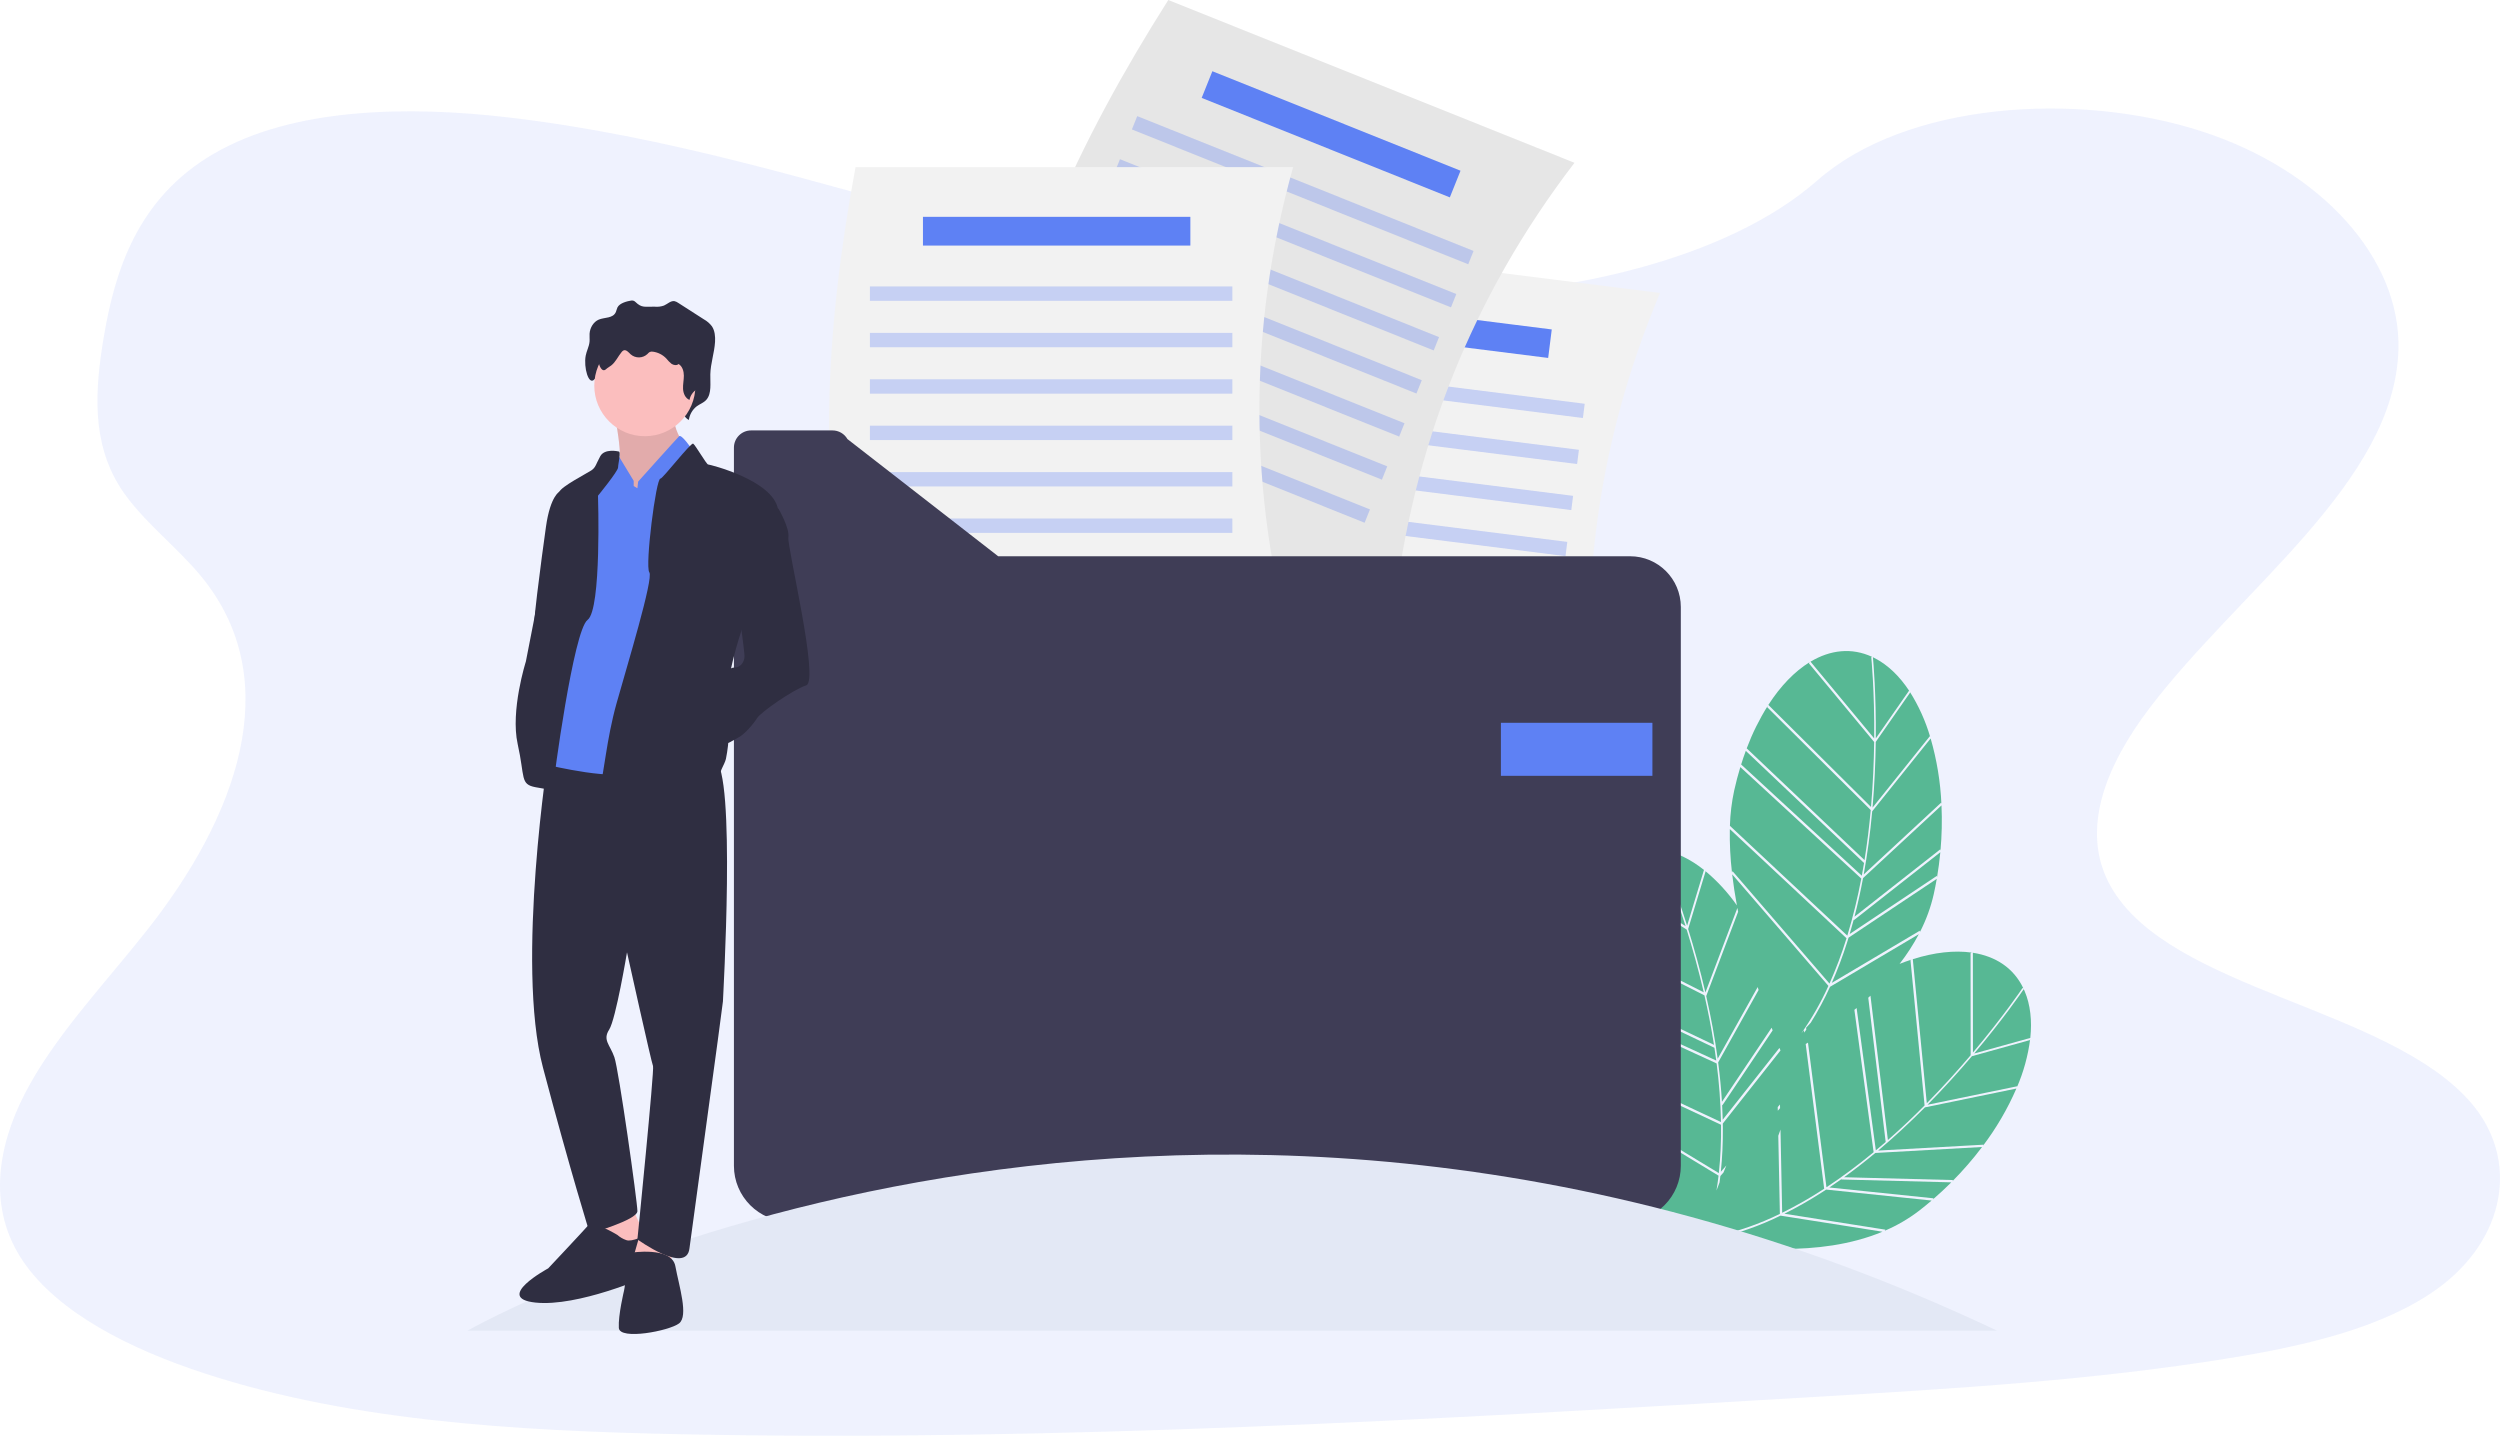 <?xml version="1.0" encoding="utf-8"?>
<svg width="599px" height="344px" viewbox="0 0 599 344" version="1.1" xmlns:xlink="http://www.w3.org/1999/xlink" xmlns="http://www.w3.org/2000/svg">
  <g id="Шьфпу">
    <path d="M340.491 45.112C302.091 45.404 265.206 36.74 229.933 27.084C194.659 17.428 159.673 6.586 122.028 2.159C97.814 -0.702 70.257 -0.252 51.221 10.829C32.905 21.482 27.489 38.94 24.814 55.055C22.801 67.182 21.819 79.904 28.906 90.942C33.828 98.598 42.304 104.884 48.268 112.177C69.031 137.558 56.159 170.216 35.57 196.441C25.927 208.725 14.639 220.549 7.291 233.553C-0.056 246.558 -3.117 261.247 4.149 273.976C11.356 286.595 27.777 295.682 45.436 301.854C81.306 314.393 123.13 316.863 163.863 317.66C254.022 319.416 344.414 314.062 434.557 308.714C467.921 306.736 501.43 304.742 534.126 299.421C552.284 296.468 570.99 292.144 583.916 282.84C600.327 271.028 603.821 251.89 592.056 238.224C572.319 215.309 519.881 211.305 505.772 186.46C498.006 172.784 504.92 157 514.997 143.703C536.671 115.174 573.79 89.517 574.664 57.748C575.266 35.938 556.213 14.79 527.625 5.497C497.648 -4.257 456.655 -1.434 435.458 17.212C413.664 36.377 374.408 44.857 340.491 45.112Z" transform="translate(0 26)" id="Path" fill="#5E81F4" fill-opacity="0.1" fill-rule="evenodd" stroke="none" />
    <path d="M0.769 12.075C0.708 16.845 0.49 22.188 0 27.818L13.738 10.688L13.835 10.956C12.71 7.09 11.046 3.402 8.892 0L9.001 0.252L0.769 12.075Z" transform="translate(448.661 165.689)" id="Path" fill="#57B894" fill-rule="evenodd" stroke="none" />
    <path d="M0.69 19.455L8.665 8.002C6.372 4.548 3.626 1.874 0.491 0.242C0.327 0.158 0.164 0.078 0 0C0.122 1.291 0.787 8.873 0.69 19.455Z" transform="translate(448.749 157.474)" id="Path" fill="#57B894" fill-rule="evenodd" stroke="none" />
    <path d="M20.934 5.978C21.272 3.981 21.534 1.988 21.721 0L1.003 16.272L0.975 16.128C0.664 17.302 0.339 18.455 0 19.589L20.886 5.662L20.934 5.978Z" transform="translate(443.183 204.197)" id="Path" fill="#57B894" fill-rule="evenodd" stroke="none" />
    <path d="M0 32.577L18.542 15.392L18.614 15.69C18.376 10.376 17.509 5.11 16.032 0L2.032 17.456C1.549 22.731 0.871 27.771 0 32.577Z" transform="translate(446.549 176.935)" id="Path" fill="#57B894" fill-rule="evenodd" stroke="none" />
    <path d="M29.715 24.948L4.913 0.301L5.021 0C3.009 3.21 1.327 6.616 0 10.164L28.224 36.932C28.896 32.748 29.376 28.707 29.715 24.948Z" transform="translate(418.513 169.146)" id="Path" fill="#57B894" fill-rule="evenodd" stroke="none" />
    <path d="M29.009 30.216C29.199 29.194 29.377 28.179 29.543 27.17L1.214 0.303L1.319 0C0.851 1.25 0.411 2.541 0 3.871L0.103 3.567L29.009 30.216Z" transform="translate(417.081 179.607)" id="Path" fill="#57B894" fill-rule="evenodd" stroke="none" />
    <path d="M0 26.669L20.545 10.533L20.605 10.841C20.929 7.237 21.01 3.615 20.847 0L2.054 17.417C1.455 20.618 0.77 23.702 0 26.669Z" transform="translate(444.334 192.974)" id="Path" fill="#57B894" fill-rule="evenodd" stroke="none" />
    <path d="M0.658 10.079L23.888 37.01C25.464 33.477 26.827 29.853 27.969 26.157L0.012 0C-0.049 3.476 0.123 6.952 0.527 10.405L0.658 10.079Z" transform="translate(414.455 198.649)" id="Path" fill="#57B894" fill-rule="evenodd" stroke="none" />
    <path d="M14.553 1.485L14.742 1.387C9.865 -0.867 4.76 -0.299 0 2.547L15.258 20.943C15.36 9.495 14.565 1.598 14.553 1.485Z" transform="translate(433.8 155.988)" id="Path" fill="#57B894" fill-rule="evenodd" stroke="none" />
    <path d="M3.69 15.143C2.639 18.47 1.407 21.737 0 24.93L21.076 12.431L21.116 12.743C22.593 9.883 23.702 6.847 24.416 3.708C24.691 2.474 24.935 1.238 25.149 0L4.015 14.093C3.907 14.443 3.8 14.796 3.69 15.143Z" transform="translate(438.901 210.568)" id="Path" fill="#57B894" fill-rule="evenodd" stroke="none" />
    <path d="M25.354 19.106L9.746 0.288L9.865 0C6.294 2.198 2.925 5.682 0 10.22L24.6 34.666C25.081 29.1 25.294 23.82 25.354 19.106Z" transform="translate(423.694 158.679)" id="Path" fill="#57B894" fill-rule="evenodd" stroke="none" />
    <path d="M28.137 40.368C29.494 35.88 30.608 31.323 31.475 26.715L2.497 0C1.949 1.805 1.457 3.678 1.023 5.619C0.426 8.401 0.083 11.231 0 14.075L28.117 40.381L28.137 40.368Z" transform="translate(414.487 183.791)" id="Path" fill="#57B894" fill-rule="evenodd" stroke="none" />
    <path d="M10.633 4.119C7.544 7.754 3.968 11.73 0 15.754L21.507 11.322L21.41 11.59C23.01 7.896 24.081 3.994 24.592 0L24.515 0.264L10.633 4.119Z" transform="translate(461.84 248.942)" id="Path" fill="#57B894" fill-rule="evenodd" stroke="none" />
    <path d="M12.1 0.5C12.028 0.33 11.953 0.165 11.877 0C11.147 1.072 6.823 7.336 0 15.424L13.447 11.689C13.884 7.567 13.475 3.756 12.1 0.5Z" transform="translate(473.014 236.999)" id="Path" fill="#57B894" fill-rule="evenodd" stroke="none" />
    <path d="M2.959 0C1.97 0.705 0.984 1.386 0 2.043L24.969 4.638L24.804 4.913C26.338 3.59 27.811 2.222 29.223 0.81L2.888 0.129L2.959 0Z" transform="translate(438.308 282.479)" id="Path" fill="#57B894" fill-rule="evenodd" stroke="none" />
    <path d="M0 14.865L25.241 13.456L25.108 13.732C28.313 9.487 31.004 4.878 33.125 0L11.209 4.515C7.473 8.27 3.736 11.72 0 14.865Z" transform="translate(450.005 260.811)" id="Path" fill="#57B894" fill-rule="evenodd" stroke="none" />
    <path d="M0 7.244L26.115 7.92L25.965 8.195C28.513 5.626 30.886 2.888 33.066 0L7.483 1.428C4.98 3.512 2.485 5.45 0 7.244Z" transform="translate(441.838 274.821)" id="Path" fill="#57B894" fill-rule="evenodd" stroke="none" />
    <path d="M29.183 88.175C29.356 87.977 29.532 87.776 29.713 87.567C34.966 86.413 40.06 84.629 44.886 82.256L44.509 63.525C44.692 63.036 44.867 62.543 45.037 62.046L45.438 81.986C48.905 80.271 52.266 78.349 55.503 76.231L51.075 41.552C51.255 41.445 51.438 41.335 51.624 41.222L56.047 75.856L56.071 75.859C59.978 73.268 63.743 70.468 67.349 67.472L62.739 33.364C62.917 33.217 63.095 33.069 63.273 32.919L67.883 67.029C68.681 66.363 69.466 65.695 70.238 65.024L66.063 30.466C66.24 30.303 66.416 30.139 66.593 29.974L70.77 64.558C73.957 61.764 76.904 58.958 79.562 56.279L76.18 21.477L76.455 21.314C75.503 21.622 74.539 21.972 73.567 22.355C75.308 20.117 76.852 17.733 78.183 15.23L56.905 27.848C55.559 30.81 54.019 33.68 52.295 36.439C51.917 36.839 51.541 37.245 51.17 37.662L51.224 38.085C51.059 38.331 50.893 38.575 50.726 38.816L50.654 38.253C50.442 38.497 50.233 38.746 50.024 38.995C52.541 35.417 54.716 31.611 56.52 27.626L33.46 0.893C33.75 3.376 34.137 5.871 34.594 8.341C32.417 5.228 29.83 2.422 26.904 0L27.085 0.206L22.911 13.995C24.327 18.55 25.771 23.699 27.045 29.204L34.708 8.951C34.766 9.257 34.825 9.563 34.886 9.868L27.242 30.07C28.413 35.235 29.327 40.238 29.984 45.078L39.569 27.907C39.643 28.142 39.717 28.375 39.791 28.607L30.102 45.963C30.522 49.193 30.824 52.337 31.008 55.397L42.913 37.647C42.994 37.866 43.074 38.081 43.153 38.291L31.123 56.228L31.052 56.1C31.119 57.313 31.166 58.511 31.194 59.693L44.785 42.483C44.876 42.707 44.96 42.913 45.037 43.101L31.21 60.609C31.216 60.976 31.224 61.344 31.227 61.708C31.255 65.197 31.093 68.685 30.742 72.156L32.062 70.654C31.829 71.221 31.601 71.78 31.38 72.331L30.629 73.184C30.57 73.701 30.504 74.213 30.436 74.723C30.18 75.383 29.933 76.028 29.697 76.656C29.889 75.475 30.055 74.287 30.194 73.092L0 54.796C8.697 73.74 24.03 91.351 25.011 92.468C25.671 91.044 26.265 89.588 26.796 88.1C26.976 88.072 27.156 88.042 27.336 88.013C27.274 88.191 27.213 88.371 27.149 88.548C27.055 88.564 26.961 88.581 26.867 88.596C26.945 88.613 27.026 88.631 27.112 88.649C26.735 89.692 26.331 90.711 25.903 91.706C26.507 91.096 27.412 90.153 28.508 88.934C35.444 90.282 54.051 92.942 69.477 86.526L45.041 82.673C40.004 85.159 34.677 87.007 29.183 88.175L29.183 88.175ZM44.371 56.657L44.916 56.038L44.934 56.918L44.389 57.537L44.371 56.657Z" transform="translate(381.57 208.594)" id="Shape" fill="#57B894" stroke="none" />
    <path d="M11.887 8.464L12.094 8.509C9.776 3.663 5.482 0.844 0 0L0.019 23.9C7.399 15.148 11.823 8.559 11.887 8.464Z" transform="translate(472.699 228.282)" id="Path" fill="#57B894" fill-rule="evenodd" stroke="none" />
    <path d="M9.084 0.602C6.153 2.494 3.12 4.224 0 5.786L24.204 9.603L24.037 9.868C26.998 8.607 29.788 6.976 32.34 5.014C33.339 4.239 34.316 3.443 35.27 2.626L10.004 0C9.697 0.201 9.39 0.405 9.084 0.602Z" transform="translate(427.54 285.025)" id="Path" fill="#57B894" fill-rule="evenodd" stroke="none" />
    <path d="M3.354 36.327C7.275 32.347 10.807 28.416 13.86 24.824L13.841 0.375L14.117 0.23C9.964 -0.355 5.146 0.179 0 1.809L3.354 36.327Z" transform="translate(458.307 228.01)" id="Path" fill="#57B894" fill-rule="evenodd" stroke="none" />
    <path d="M10.714 4.932C7.466 2.356 4.028 0.661 0.541 0.079C0.36 0.049 0.18 0.024 0 0C0.515 1.19 3.491 8.196 6.67 18.289L10.714 4.932Z" transform="translate(397.561 203.501)" id="Path" fill="#57B894" fill-rule="evenodd" stroke="none" />
    <path d="M32.83 16.094L1.624 0.32L1.633 0C0.712 3.675 0.165 7.433 0 11.218L35.116 27.951C34.462 23.765 33.669 19.773 32.83 16.094Z" transform="translate(375.556 222.396)" id="Path" fill="#57B894" fill-rule="evenodd" stroke="none" />
    <path d="M35.306 17.116L0.06 0.321L0.066 0C0.007 1.334 -0.013 2.697 0.008 4.089L0.012 3.768L35.74 20.178C35.604 19.147 35.46 18.127 35.306 17.116Z" transform="translate(375.474 233.932)" id="Path" fill="#57B894" fill-rule="evenodd" stroke="none" />
    <path d="M34.673 16.235L0 0C1.016 3.324 2.254 6.577 3.706 9.736L3.73 9.386L34.147 27.818C34.554 23.971 34.73 20.103 34.673 16.235L34.673 16.235Z" transform="translate(377.685 253.258)" id="Path" fill="#57B894" fill-rule="evenodd" stroke="none" />
    <path d="M13.512 0.262L13.661 0.111C8.327 -0.525 3.647 1.593 0 5.771L20.197 18.55C16.755 7.631 13.559 0.367 13.512 0.262Z" transform="translate(383.672 203.36)" id="Path" fill="#57B894" fill-rule="evenodd" stroke="none" />
    <path d="M26.859 13.383L6.199 0.311L6.223 0C3.506 3.194 1.379 7.55 0 12.769L30.952 28.414C29.688 22.972 28.259 17.884 26.859 13.383Z" transform="translate(377.265 209.342)" id="Path" fill="#57B894" fill-rule="evenodd" stroke="none" />
    <path d="M36.862 30.466C36.765 25.778 36.416 21.1 35.816 16.45L0 0C0.036 1.886 0.148 3.82 0.335 5.8C0.626 8.63 1.176 11.427 1.975 14.157L36.847 30.485L36.862 30.466Z" transform="translate(375.486 238.348)" id="Path" fill="#57B894" fill-rule="evenodd" stroke="none" />
    <path d="M105.49 128.694L1.467 115.581C-3.247 76.363 3.876 38.076 16.037 0L120.06 13.113C104.363 50.466 99.755 89.02 105.49 128.694Z" transform="translate(277.672 57.084)" id="Path" fill="#F2F2F2" fill-rule="evenodd" stroke="none" />
    <path d="M-5.69081e-14 0L64.073 0L64.073 6.884L-5.69081e-14 6.884L-5.69081e-14 0Z" transform="matrix(0.992 0.125 -0.125 0.992 308.242 70.925)" id="Rectangle" fill="#5E81F4" fill-rule="evenodd" stroke="none" />
    <path d="M-7.71316e-14 -4.89127e-13L86.843 -4.89127e-13L86.843 3.442L-7.71316e-14 3.442L-7.71316e-14 -4.89127e-13Z" transform="matrix(0.992 0.125 -0.125 0.992 293.547 85.885)" id="Rectangle" fill="#5E81F4" fill-opacity="0.3" fill-rule="evenodd" stroke="none" />
    <path d="M-3.85658e-14 -4.89127e-13L86.843 -4.89127e-13L86.843 3.442L-3.85658e-14 3.442L-3.85658e-14 -4.89127e-13Z" transform="matrix(0.992 0.125 -0.125 0.992 292.157 96.917)" id="Rectangle" fill="#5E81F4" fill-opacity="0.3" fill-rule="evenodd" stroke="none" />
    <path d="M-7.71316e-14 4.64671e-13L86.843 4.64671e-13L86.843 3.442L-7.71316e-14 3.442L-7.71316e-14 4.64671e-13Z" transform="matrix(0.992 0.125 -0.125 0.992 290.766 107.95)" id="Rectangle" fill="#5E81F4" fill-opacity="0.3" fill-rule="evenodd" stroke="none" />
    <path d="M0 0L86.843 0L86.843 3.442L0 3.442L0 0Z" transform="matrix(0.992 0.125 -0.125 0.992 289.375 118.982)" id="Rectangle" fill="#5E81F4" fill-opacity="0.3" fill-rule="evenodd" stroke="none" />
    <path d="M-3.85658e-14 4.89127e-13L86.843 4.89127e-13L86.843 3.442L-3.85658e-14 3.442L-3.85658e-14 4.89127e-13Z" transform="matrix(0.992 0.125 -0.125 0.992 287.985 130.016)" id="Rectangle" fill="#5E81F4" fill-opacity="0.3" fill-rule="evenodd" stroke="none" />
    <path d="M-1.15697e-13 0L86.843 0L86.843 3.442L-1.15697e-13 3.442L-1.15697e-13 0Z" transform="matrix(0.992 0.125 -0.125 0.992 286.594 141.048)" id="Rectangle" fill="#5E81F4" fill-opacity="0.3" fill-rule="evenodd" stroke="none" />
    <path d="M0 -2.44564e-14L86.843 -2.44564e-14L86.843 3.442L0 3.442L0 -2.44564e-14Z" transform="matrix(0.992 0.125 -0.125 0.992 285.203 152.081)" id="Rectangle" fill="#5E81F4" fill-opacity="0.3" fill-rule="evenodd" stroke="none" />
    <path d="M97.32 147.141L0 108.133C5.362 68.999 21.942 33.759 43.342 0L140.662 39.007C116.024 71.174 101.811 107.307 97.32 147.141Z" transform="translate(236.582 0)" id="Path" fill="#E6E6E6" fill-rule="evenodd" stroke="none" />
    <path d="M0 -4.64671e-13L64.073 -4.64671e-13L64.073 6.884L0 6.884L0 -4.64671e-13Z" transform="matrix(0.928 0.372 -0.372 0.928 290.482 17.067)" id="Rectangle" fill="#5E81F4" fill-rule="evenodd" stroke="none" />
    <path d="M-3.85658e-14 6.11409e-15L86.843 1.22282e-14L86.843 3.442L-3.85658e-14 3.442L-3.85658e-14 6.11409e-15Z" transform="matrix(0.928 0.372 -0.372 0.928 272.48 27.822)" id="Rectangle" fill="#5E81F4" fill-opacity="0.3" fill-rule="evenodd" stroke="none" />
    <path d="M3.85658e-14 1.22282e-14L86.843 6.11409e-15L86.843 3.442L3.85658e-14 3.442L3.85658e-14 1.22282e-14Z" transform="matrix(0.928 0.372 -0.372 0.928 268.343 38.145)" id="Rectangle" fill="#5E81F4" fill-opacity="0.3" fill-rule="evenodd" stroke="none" />
    <path d="M1.92829e-13 0L86.843 6.11409e-15L86.843 3.442L1.92829e-13 3.442L1.92829e-13 0Z" transform="matrix(0.928 0.372 -0.372 0.928 264.206 48.466)" id="Rectangle" fill="#5E81F4" fill-opacity="0.3" fill-rule="evenodd" stroke="none" />
    <path d="M0 0L86.843 7.64261e-15L86.843 3.442L0 3.442L0 0Z" transform="matrix(0.928 0.372 -0.372 0.928 260.069 58.788)" id="Rectangle" fill="#5E81F4" fill-opacity="0.3" fill-rule="evenodd" stroke="none" />
    <path d="M3.85658e-14 -3.05704e-15L86.843 6.11409e-15L86.843 3.442L3.85658e-14 3.442L3.85658e-14 -3.05704e-15Z" transform="matrix(0.928 0.372 -0.372 0.928 255.931 69.109)" id="Rectangle" fill="#5E81F4" fill-opacity="0.3" fill-rule="evenodd" stroke="none" />
    <path d="M0 -4.76899e-13L86.843 -4.83013e-13L86.843 3.442L0 3.442L0 -4.76899e-13Z" transform="matrix(0.928 0.372 -0.372 0.928 251.794 79.432)" id="Rectangle" fill="#5E81F4" fill-opacity="0.3" fill-rule="evenodd" stroke="none" />
    <path d="M-3.85658e-14 0L86.843 6.11409e-15L86.843 3.442L-3.85658e-14 3.442L-3.85658e-14 0Z" transform="matrix(0.928 0.372 -0.372 0.928 247.657 89.753)" id="Rectangle" fill="#5E81F4" fill-opacity="0.3" fill-rule="evenodd" stroke="none" />
    <path d="M111.207 116.496L6.361 116.496C-3.222 78.175 -0.943 39.298 6.361 0L111.207 0C100.305 39.024 100.556 77.851 111.207 116.496Z" transform="translate(198.627 40.039)" id="Path" fill="#F2F2F2" fill-rule="evenodd" stroke="none" />
    <path d="M0 0L64.073 0L64.073 6.884L0 6.884L0 0Z" transform="translate(221.139 51.954)" id="Rectangle" fill="#5E81F4" fill-rule="evenodd" stroke="none" />
    <path d="M0 0L86.843 0L86.843 3.442L0 3.442L0 0Z" transform="translate(208.43 68.634)" id="Rectangle" fill="#5E81F4" fill-opacity="0.3" fill-rule="evenodd" stroke="none" />
    <path d="M0 0L86.843 0L86.843 3.442L0 3.442L0 0Z" transform="translate(208.43 79.754)" id="Rectangle" fill="#5E81F4" fill-opacity="0.3" fill-rule="evenodd" stroke="none" />
    <path d="M0 0L86.843 0L86.843 3.442L0 3.442L0 0Z" transform="translate(208.43 90.874)" id="Rectangle" fill="#5E81F4" fill-opacity="0.3" fill-rule="evenodd" stroke="none" />
    <path d="M0 0L86.843 0L86.843 3.442L0 3.442L0 0Z" transform="translate(208.43 101.994)" id="Rectangle" fill="#5E81F4" fill-opacity="0.3" fill-rule="evenodd" stroke="none" />
    <path d="M0 0L86.843 0L86.843 3.442L0 3.442L0 0Z" transform="translate(208.43 113.114)" id="Rectangle" fill="#5E81F4" fill-opacity="0.3" fill-rule="evenodd" stroke="none" />
    <path d="M0 0L86.843 0L86.843 3.442L0 3.442L0 0Z" transform="translate(208.43 124.234)" id="Rectangle" fill="#5E81F4" fill-opacity="0.3" fill-rule="evenodd" stroke="none" />
    <path d="M0 0L86.843 0L86.843 3.442L0 3.442L0 0Z" transform="translate(208.43 135.354)" id="Rectangle" fill="#5E81F4" fill-opacity="0.3" fill-rule="evenodd" stroke="none" />
    <path d="M63.314 30.149L27.193 2.068C26.457 0.789 25.094 5.45406e-07 23.619 0L4.123 0C1.846 2.29092e-14 0 1.846 0 4.123L0 176.19C0 183.577 5.988 189.565 13.374 189.565L213.5 189.565C217.047 189.565 220.449 188.156 222.957 185.647C225.465 183.139 226.875 179.737 226.875 176.19L226.875 42.306C226.875 35.592 221.432 30.149 214.718 30.149L63.314 30.149Z" transform="translate(175.849 103.129)" id="Path" fill="#3F3D56" fill-rule="evenodd" stroke="none" />
    <path d="M0 0L36.3 0L36.3 12.705L0 12.705L0 0Z" transform="translate(359.617 173.183)" id="Rectangle" fill="#5E81F4" fill-rule="evenodd" stroke="none" />
    <path d="M0 42.199C0 42.199 166.021 -52.748 366.499 42.199" transform="translate(112 276.637)" id="Path" fill="#E3E8F5" fill-rule="evenodd" stroke="none" />
    <path d="M2.316 1.508C2.316 1.508 4.098 10.952 2.851 11.664C1.844 12.298 0.89 13.013 0 13.803L3.207 18.257L10.869 19.861L18.175 13.09L18.175 6.319C18.175 6.319 16.037 2.933 16.393 0.795C16.749 -1.343 2.316 1.508 2.316 1.508Z" transform="translate(145.241 99.443)" id="Path" fill="#FBBEBE" fill-rule="evenodd" stroke="none" />
    <path d="M2.316 1.508C2.316 1.508 4.098 10.952 2.851 11.664C1.844 12.298 0.89 13.013 0 13.803L3.207 18.257L10.869 19.861L18.175 13.09L18.175 6.319C18.175 6.319 16.037 2.933 16.393 0.795C16.749 -1.343 2.316 1.508 2.316 1.508Z" transform="translate(145.241 99.443)" id="Path" fill="#000000" fill-opacity="0.1" fill-rule="evenodd" stroke="none" />
    <path d="M7.432 0L6.362 0.535C6.362 0.535 4.046 1.425 2.977 9.087C1.908 16.749 -0.587 35.102 0.126 35.637C0.839 36.171 0.482 39.735 0.482 39.735L5.828 11.76L7.432 0Z" transform="translate(127.831 117.166)" id="Path" fill="#2F2E41" fill-rule="evenodd" stroke="none" />
    <path d="M7.724 1.682C7.561 2.022 7.504 2.419 7.351 2.765C6.657 4.339 4.68 3.987 3.254 4.582C2.046 5.086 1.145 6.47 1.051 7.966C1.01 8.601 1.104 9.241 1.046 9.875C0.941 11.044 0.338 12.074 0.123 13.223C-0.398 16.015 0.819 20.423 2.192 18.916C2.626 18.441 3.168 18.127 3.636 17.699C4.851 16.588 5.47 14.823 6.457 13.437C6.582 13.233 6.754 13.063 6.958 12.94C7.68 12.582 8.322 13.541 8.892 14.17C9.479 14.811 10.313 15.169 11.183 15.152C12.052 15.135 12.872 14.746 13.434 14.083C13.608 13.83 13.825 13.609 14.074 13.429C14.352 13.301 14.665 13.27 14.963 13.342C16.369 13.589 17.636 14.344 18.524 15.462C19 16.045 19.398 16.73 19.969 17.182C20.54 17.634 21.372 17.783 21.886 17.246C22.921 17.977 23.306 19.529 23.309 20.943C23.312 22.357 23.022 23.762 23.093 25.173C23.164 26.585 23.718 28.108 24.843 28.626C25.02 27.34 25.687 26.174 26.704 25.369C27.47 24.799 28.401 24.516 29.049 23.772C30.346 22.282 29.935 19.804 29.985 17.678C30.046 15.057 30.955 12.551 31.115 9.935C31.196 8.628 31.061 7.226 30.372 6.192C29.852 5.502 29.192 4.93 28.435 4.513L22.319 0.589C22.048 0.389 21.74 0.243 21.413 0.159C20.512 -0.002 19.734 0.842 18.88 1.214C18.169 1.467 17.41 1.559 16.658 1.484C14.284 1.419 13.616 1.881 12.02 0.334C11.768 0.079 11.41 -0.04 11.056 0.012C10.101 0.163 8.247 0.592 7.724 1.682Z" transform="translate(140.209 71.997)" id="Path" fill="#2F2E41" fill-rule="evenodd" stroke="none" />
    <path d="M7.306 0L11.047 8.196L3.742 10.691L0 8.731L0.891 0L7.306 0L7.306 0Z" transform="translate(143.994 288.935)" id="Path" fill="#FBBEBE" fill-rule="evenodd" stroke="none" />
    <path d="M23.444 2.581C23.444 2.581 17.564 -0.982 16.494 0.265C15.425 1.512 6.873 10.6 6.873 10.6C6.873 10.6 -6.313 17.727 3.843 18.796C14 19.865 30.571 12.559 30.571 12.559C30.571 12.559 31.462 2.938 30.749 2.759C30.036 2.581 27.007 4.363 25.582 3.828C24.795 3.556 24.068 3.132 23.444 2.581L23.444 2.581Z" transform="translate(124.47 293.303)" id="Path" fill="#2F2E41" fill-rule="evenodd" stroke="none" />
    <path d="M9.622 2.317L9.622 9.622L0 7.484L2.138 0L9.622 2.317L9.622 2.317Z" transform="translate(151.299 295.35)" id="Path" fill="#FBBEBE" fill-rule="evenodd" stroke="none" />
    <path d="M2.866 0.257C2.866 0.257 12.666 -1.347 13.557 3.464C14.448 8.275 16.765 15.402 14.448 17.184C12.132 18.966 0.194 21.282 0.015 18.253C-0.163 15.224 1.263 9.344 1.263 9.344C1.263 9.344 2.154 4.711 1.619 3.464C1.085 2.217 2.866 0.257 2.866 0.257Z" transform="translate(148.255 299.904)" id="Path" fill="#2F2E41" fill-rule="evenodd" stroke="none" />
    <path d="M4.048 0.035C4.048 0.035 -3.997 51.041 2.596 75.987C9.189 100.933 13.822 115.722 13.822 115.722C13.822 115.722 25.225 112.515 25.225 110.376C25.225 108.238 20.771 76.522 19.702 73.493C18.633 70.463 16.851 69.394 18.454 66.9C20.058 64.405 22.731 48.369 22.731 48.369C22.731 48.369 28.611 74.918 28.967 75.631C29.323 76.343 25.225 117.147 25.225 117.147C25.225 117.147 36.987 125.683 37.698 119.286C37.876 117.682 45.716 60.841 45.716 60.129C45.716 59.416 48.924 4.892 43.756 2.219C38.589 -0.454 4.048 0.035 4.048 0.035Z" transform="translate(127.499 179.806)" id="Path" fill="#2F2E41" fill-rule="evenodd" stroke="none" />
    <path d="M12.117 24.233C18.808 24.233 24.233 18.808 24.233 12.117C24.233 5.425 18.808 0 12.117 0C5.425 0 0 5.425 0 12.117C0 18.808 5.425 24.233 12.117 24.233Z" transform="translate(142.39 80.282)" id="Oval" fill="#FBBEBE" fill-rule="evenodd" stroke="none" />
    <path d="M20.669 11.993L20.669 10.746L17.106 4.866C17.106 4.866 13.542 5.222 13.007 6.826C12.473 8.429 6.415 21.259 6.415 21.259L0 78.812C0 78.812 17.64 83.088 20.313 80.059C22.986 77.03 33.142 11.102 33.142 11.102L34.568 3.084C34.568 3.084 32.12 -0.48 31.562 0.055C31.004 0.589 21.738 10.924 21.738 10.924L21.56 12.527L20.669 11.993Z" transform="translate(131.164 104.46)" id="Path" fill="#5E81F4" fill-rule="evenodd" stroke="none" />
    <path d="M24.625 0.162C24.625 0.162 21.328 -0.639 20.259 1.321C19.19 3.281 19.19 3.993 18.121 4.706C17.052 5.419 10.816 8.626 10.459 9.873C10.103 11.121 2.441 50.499 2.441 50.499C2.441 50.499 -1.301 62.259 0.481 70.278C2.263 78.296 1.016 79.9 4.757 80.612C8.499 81.325 9.034 81.325 9.034 80.256C9.034 79.187 13.845 43.016 17.23 40.521C20.616 38.026 19.725 10.764 19.725 10.764C19.725 10.764 24.536 4.884 24.536 3.993C24.536 3.102 25.338 0.096 24.625 0.162Z" transform="translate(123.556 108.005)" id="Path" fill="#2F2E41" fill-rule="evenodd" stroke="none" />
    <path d="M14.471 8.385C14.968 8.468 21.776 -0.346 22.311 0.011C22.845 0.367 25.518 5 25.874 5C26.231 5 41.376 8.742 42.624 15.691C43.871 22.64 33.893 44.735 33.893 44.735C33.893 44.735 29.616 57.386 30.507 62.909C31.112 67.116 30.991 71.395 30.151 75.56C29.794 76.986 28.547 78.59 28.904 79.302C29.26 80.015 21.063 78.411 17.678 80.371C14.292 82.331 -0.853 83.757 0.038 81.619C0.929 79.48 1.463 71.106 3.958 62.197C6.452 53.288 12.867 32.262 11.798 30.836C10.729 29.411 13.402 8.207 14.471 8.385Z" transform="translate(143.778 106.286)" id="Path" fill="#2F2E41" fill-rule="evenodd" stroke="none" />
    <path d="M12.977 0L15.293 2.138C15.293 2.138 17.966 6.771 17.61 8.909C17.253 11.047 25.093 43.299 21.886 44.368C18.679 45.437 11.017 50.782 10.126 52.208C9.235 53.633 7.097 56.128 5.671 56.841C4.246 57.553 2.82 58.801 1.929 58.088C1.039 57.375 -0.922 42.764 0.504 42.23C1.929 41.695 3.355 40.091 4.78 40.091C6.206 40.091 7.097 38.666 7.097 37.419C7.097 36.171 6.028 28.688 6.028 28.688L3.711 11.047L12.977 0Z" transform="translate(171.286 119.839)" id="Path" fill="#2F2E41" fill-rule="evenodd" stroke="none" />
    <path d="M6.83 1.272C6.686 1.529 6.635 1.83 6.5 2.091C5.886 3.281 4.138 3.015 2.877 3.465C1.79 3.872 1.032 4.866 0.929 6.023C0.893 6.503 0.976 6.987 0.925 7.466C0.832 8.35 0.299 9.129 0.109 9.997C-0.352 12.107 0.724 15.44 1.938 14.301C2.322 13.942 2.801 13.704 3.215 13.38C4.289 12.541 4.837 11.206 5.709 10.159C5.825 10 5.977 9.871 6.153 9.783C6.79 9.512 7.358 10.237 7.862 10.713C9.018 11.728 10.756 11.7 11.879 10.647C12.037 10.451 12.229 10.284 12.444 10.153C12.695 10.056 12.968 10.033 13.231 10.087C14.43 10.252 15.539 10.817 16.379 11.689C16.757 12.167 17.186 12.603 17.657 12.99C18.161 13.331 18.897 13.444 19.352 13.038C20.267 13.591 20.608 14.764 20.61 15.833C20.613 16.902 20.356 17.964 20.419 19.031C20.481 20.098 20.971 21.249 21.966 21.641C22.151 20.628 22.746 19.736 23.612 19.179C24.289 18.748 25.113 18.534 25.685 17.971C26.832 16.845 26.469 14.972 26.513 13.365C26.567 11.383 27.37 9.489 27.512 7.511C27.583 6.523 27.464 5.463 26.855 4.682C26.377 4.147 25.794 3.715 25.142 3.413L19.735 0.447C19.488 0.292 19.217 0.182 18.933 0.121C18.137 -0.001 17.449 0.638 16.694 0.919C16.058 1.11 15.391 1.18 14.729 1.123C12.63 1.074 12.039 1.423 10.628 0.253C10.39 0.057 10.081 -0.032 9.776 0.01C8.932 0.124 7.292 0.448 6.83 1.272Z" transform="translate(143.241 74.18)" id="Path" fill="#2F2E41" fill-rule="evenodd" stroke="none" />
  </g>
</svg>